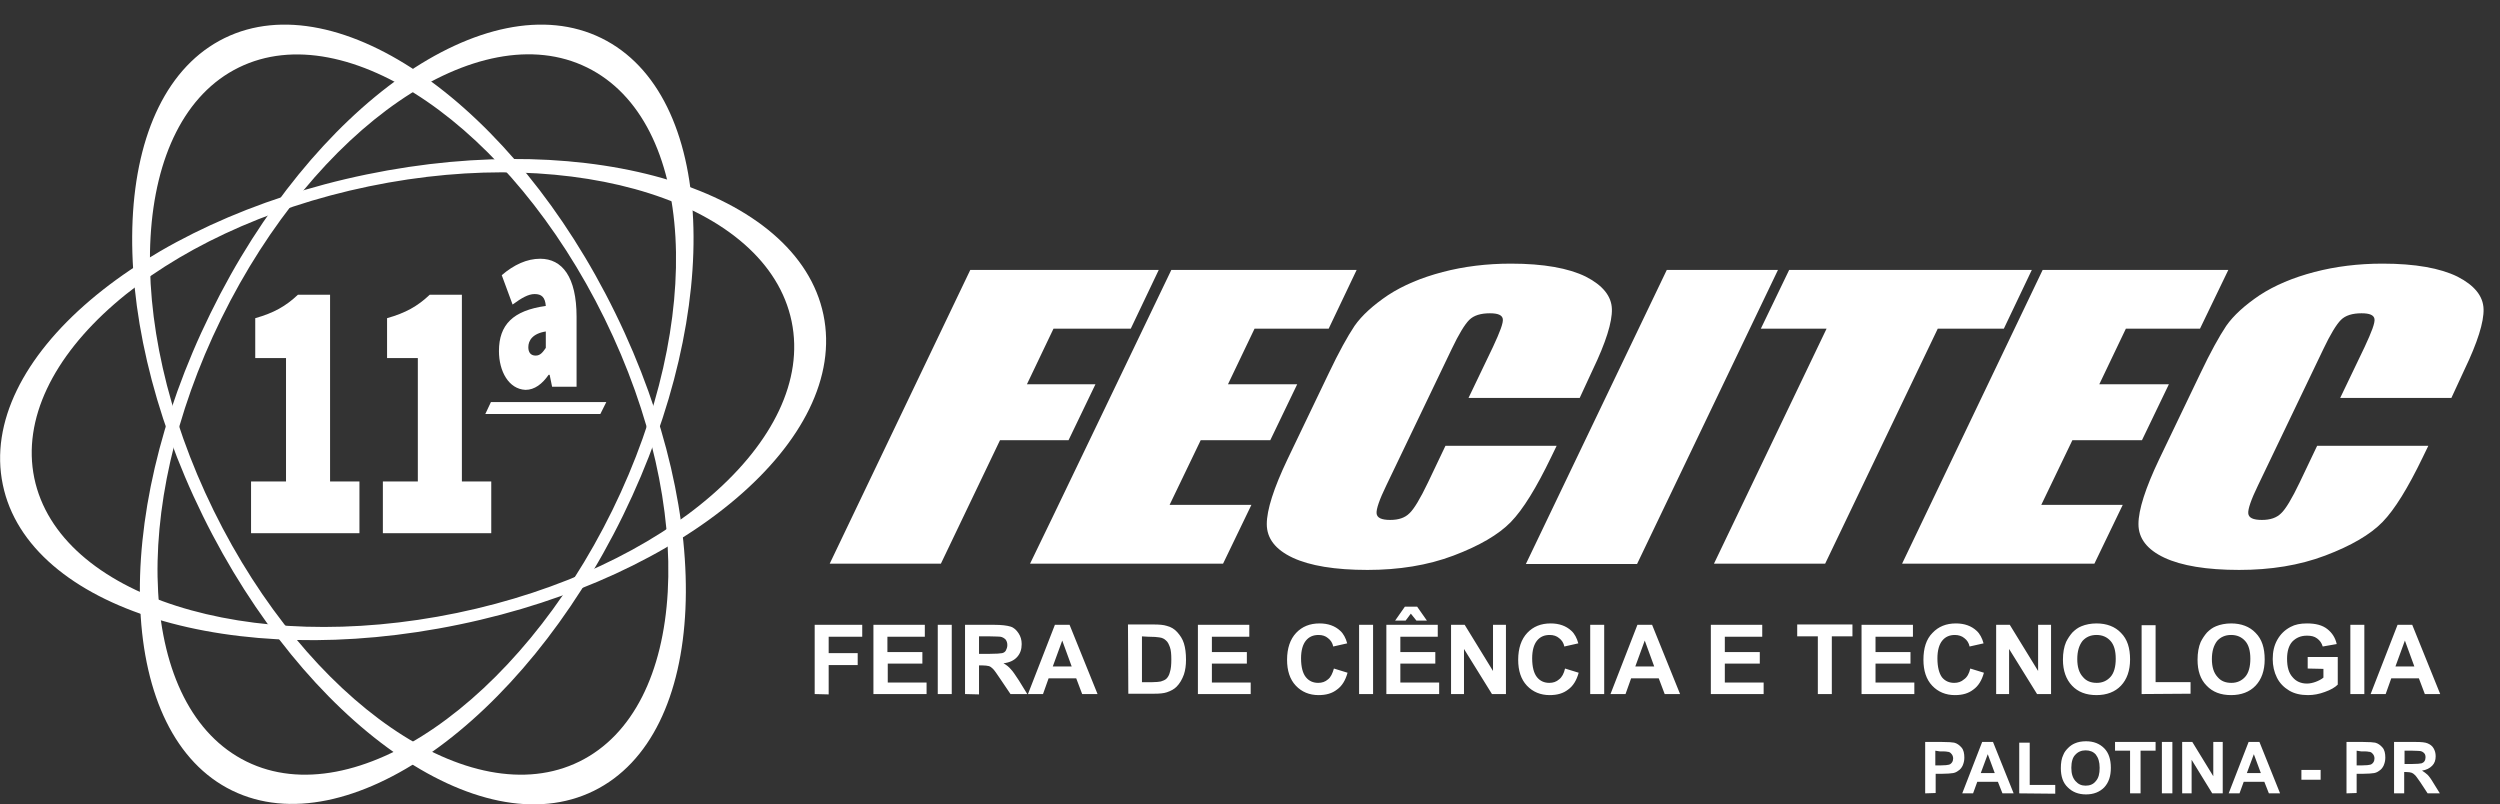 <?xml version="1.0" encoding="utf-8"?>
<!-- Generator: Adobe Illustrator 24.0.1, SVG Export Plug-In . SVG Version: 6.00 Build 0)  -->
<svg version="1.1" id="Layer_1" xmlns="http://www.w3.org/2000/svg" xmlns:xlink="http://www.w3.org/1999/xlink" x="0px" y="0px"
	 viewBox="0 0 715 230" style="enable-background:new 0 0 715 230;" xml:space="preserve">
<rect x="0" y="0" width="715" height="230" fill="#333333" stroke="none"/>
<style type="text/css">
	.st0{fill:#FFFFFF;}
	.st1{fill-rule:evenodd;clip-rule:evenodd;fill:#FFFFFF;}
	.st2{enable-background:new    ;}
</style>
<g id="Layer_2">
</g>
<g id="Layer_2_1_">
</g>
<g id="Camada_1" xmlns:cc="http://creativecommons.org/ns#" xmlns:dc="http://purl.org/dc/elements/1.1/" xmlns:inkscape="http://www.inkscape.org/namespaces/inkscape" xmlns:rdf="http://www.w3.org/1999/02/22-rdf-syntax-ns#" xmlns:sodipodi="http://sodipodi.sourceforge.net/DTD/sodipodi-0.dtd" xmlns:svg="http://www.w3.org/2000/svg">
	<g id="Camada_2">
	</g>
	
		<sodipodi:namedview  bordercolor="#666666" borderopacity="1" gridtolerance="10" guidetolerance="10" id="namedview25" inkscape:current-layer="Camada_1" inkscape:cx="-631.807" inkscape:cy="680.315" inkscape:pageopacity="0" inkscape:pageshadow="2" inkscape:window-height="1007" inkscape:window-maximized="1" inkscape:window-width="1920" inkscape:window-x="0" inkscape:window-y="27" inkscape:zoom="0.17344906" objecttolerance="10" pagecolor="#ffffff" showgrid="false">
		</sodipodi:namedview>
	<path id="path5" inkscape:connector-curvature="0" class="st0" d="M701.1,113.8h-31.8l7-14.6c2-4.3,3-6.9,2.8-8s-1.4-1.6-3.7-1.6
		c-2.6,0-4.6,0.6-5.9,1.9c-1.3,1.3-3,4.1-5,8.3l-18.7,39c-2,4.1-2.9,6.8-2.8,8c0.1,1.3,1.4,1.9,3.9,1.9c2.4,0,4.2-0.6,5.5-1.9
		c1.3-1.2,3.1-4.2,5.3-8.8l5-10.5h31.8l-1.6,3.3c-4.2,8.7-8,14.9-11.5,18.5s-9,6.8-16.4,9.6s-15.6,4.1-24.6,4.1
		c-9.3,0-16.5-1.2-21.4-3.5s-7.4-5.5-7.4-9.6s2-10.3,5.9-18.5l11.8-24.6c2.9-6.1,5.4-10.6,7.4-13.6c2.1-3,5.3-5.9,9.6-8.8
		c4.3-2.8,9.5-5,15.6-6.6s12.6-2.4,19.5-2.4c9.4,0,16.5,1.3,21.4,3.7c4.9,2.5,7.4,5.6,7.5,9.3c0.1,3.7-1.7,9.5-5.5,17.4L701.1,113.8
		L701.1,113.8z M584.2,77.2h53.1L629.2,94H608l-7.6,15.9h19.9l-7.7,16h-19.9l-8.9,18.5h23.3l-8.1,16.8h-55L584.2,77.2L584.2,77.2z
		 M581.1,77.2l-8,16.8h-18.9L522,161.2h-31.8L522.4,94h-18.8l8.1-16.8H581.1L581.1,77.2z M508.5,77.2l-40.3,84.1h-31.8l40.3-84.1
		C476.7,77.2,508.5,77.2,508.5,77.2z M451.8,113.8H420l7-14.6c2-4.3,3-6.9,2.8-8s-1.4-1.6-3.7-1.6c-2.6,0-4.6,0.6-5.9,1.9
		s-3,4.1-5,8.3l-18.7,39c-2,4.1-2.9,6.8-2.8,8c0.1,1.3,1.4,1.9,3.9,1.9c2.4,0,4.2-0.6,5.5-1.9c1.3-1.2,3.1-4.2,5.3-8.8l5-10.5h31.8
		l-1.6,3.3c-4.2,8.7-8,14.9-11.5,18.5s-9,6.8-16.4,9.6S400,163,391.1,163c-9.3,0-16.5-1.2-21.4-3.5s-7.4-5.5-7.4-9.6
		s2-10.3,5.9-18.5l11.8-24.6c2.9-6.1,5.4-10.6,7.4-13.6c2.1-3,5.3-5.9,9.6-8.8c4.3-2.8,9.5-5,15.6-6.6s12.6-2.4,19.5-2.4
		c9.4,0,16.5,1.3,21.4,3.7c4.9,2.5,7.4,5.6,7.5,9.3c0.1,3.7-1.7,9.5-5.5,17.4L451.8,113.8L451.8,113.8z M335,77.2h53L380,94h-21.2
		l-7.6,15.9H371l-7.7,16h-19.9l-8.9,18.5h23.4l-8.1,16.8h-55.2C294.7,161.2,335,77.2,335,77.2z M277.5,77.2h53.9l-8,16.8h-22.1
		l-7.6,15.9h19.6l-7.7,16H286l-16.9,35.3h-31.8L277.5,77.2z"/>
	<path id="path7" inkscape:connector-curvature="0" class="st1" d="M105.5,53.3c59.8-12.4,113.9,4.9,120.9,38.6s-35.9,71-95.7,83.4
		S16.8,170.4,9.8,136.7C2.9,103,45.7,65.7,105.5,53.3 M104.8,49.9c64.8-13.4,123.3,4.6,130.7,40.1s-39.3,75.2-104.1,88.6
		c-64.8,13.5-123.3-4.5-130.6-40C-6.6,103,40,63.3,104.8,49.9z"/>
	<path id="path9" inkscape:connector-curvature="0" class="st1" d="M172.9,91.1c26.9,54.8,23.7,111.5-7.2,126.7S88,200.8,61.1,146
		S37.5,34.4,68.3,19.3S146,36.3,172.9,91.1 M176,89.6c29.1,59.4,26.4,120.6-6.2,136.6S87.2,206.9,58,147.5S31.6,26.9,64.2,10.9
		S146.9,30.1,176,89.6z"/>
	<path id="path11" inkscape:connector-curvature="0" class="st1" d="M63.3,91.1c-26.9,54.8-23.7,111.5,7.2,126.7s77.7-17,104.6-71.8
		s23.7-111.5-7.2-126.7S90.2,36.3,63.3,91.1 M60.2,89.6C31,149,33.8,210.2,66.4,226.1s82.7-19.2,111.8-78.7S204.6,26.9,172,10.9
		S89.3,30.1,60.2,89.6z"/>
	<path id="path13" inkscape:connector-curvature="0" class="st0" d="M690.5,190.6l-2.7-7.4l-2.7,7.4H690.5z M697.9,198.5h-4.4
		l-1.7-4.5h-7.9l-1.6,4.5H678l7.7-19.8h4.2L697.9,198.5L697.9,198.5z M672.2,198.5v-19.8h4v19.8H672.2L672.2,198.5z M660,191.2v-3.3
		h8.6v7.9c-0.8,0.8-2,1.5-3.7,2.1c-1.6,0.6-3.2,0.9-4.8,0.9c-2.1,0-3.9-0.4-5.4-1.3c-1.5-0.9-2.7-2.1-3.5-3.7
		c-0.8-1.6-1.2-3.4-1.2-5.3c0-2.1,0.4-3.9,1.3-5.5s2.1-2.8,3.8-3.7c1.3-0.7,2.8-1,4.7-1c2.5,0,4.4,0.5,5.8,1.6s2.3,2.5,2.7,4.3
		l-4,0.7c-0.3-1-0.8-1.7-1.6-2.3s-1.7-0.8-2.9-0.8c-1.8,0-3.1,0.6-4.2,1.7c-1,1.1-1.5,2.8-1.5,4.9c0,2.4,0.5,4.1,1.6,5.3
		c1,1.2,2.4,1.8,4.1,1.8c0.8,0,1.7-0.2,2.5-0.5s1.6-0.7,2.2-1.2v-2.5L660,191.2L660,191.2z M632.6,188.5c0,2.2,0.5,3.9,1.6,5.1
		c1,1.2,2.3,1.7,4,1.7c1.6,0,2.9-0.6,3.9-1.7c1-1.1,1.5-2.9,1.5-5.2s-0.5-4-1.5-5.1s-2.3-1.7-4-1.7s-3,0.6-4,1.7
		C633.1,184.6,632.6,186.3,632.6,188.5L632.6,188.5z M628.5,188.7c0-2,0.3-3.7,0.9-5.1c0.5-1,1.1-1.9,1.8-2.7
		c0.8-0.8,1.6-1.4,2.6-1.8c1.2-0.5,2.7-0.8,4.3-0.8c2.9,0,5.3,0.9,7,2.7c1.8,1.8,2.6,4.3,2.6,7.6c0,3.2-0.9,5.7-2.6,7.5
		c-1.7,1.8-4.1,2.7-7,2.7c-3,0-5.3-0.9-7-2.7C629.3,194.3,628.5,191.8,628.5,188.7L628.5,188.7z M612.5,198.5v-19.7h4v16.3h10v3.3
		L612.5,198.5L612.5,198.5z M594.1,188.5c0,2.2,0.5,3.9,1.6,5.1c1,1.2,2.3,1.7,4,1.7c1.6,0,2.9-0.6,3.9-1.7c1-1.1,1.5-2.9,1.5-5.2
		s-0.5-4-1.5-5.1s-2.3-1.7-4-1.7s-3,0.6-4,1.7C594.6,184.6,594.1,186.3,594.1,188.5L594.1,188.5z M590,188.7c0-2,0.3-3.7,0.9-5.1
		c0.5-1,1.1-1.9,1.8-2.7c0.8-0.8,1.6-1.4,2.6-1.8c1.2-0.5,2.7-0.8,4.3-0.8c2.9,0,5.3,0.9,7,2.7c1.8,1.8,2.6,4.3,2.6,7.6
		c0,3.2-0.9,5.7-2.6,7.5c-1.7,1.8-4.1,2.7-7,2.7c-3,0-5.3-0.9-7-2.7C590.9,194.3,590,191.8,590,188.7L590,188.7z M570.9,198.5v-19.8
		h3.9l8.1,13.2v-13.2h3.7v19.8h-4l-8-12.9v12.9H570.9L570.9,198.5z M563.5,191.2l3.9,1.2c-0.6,2.2-1.6,3.8-3,4.8
		c-1.4,1.1-3.1,1.6-5.3,1.6c-2.6,0-4.8-0.9-6.5-2.7s-2.5-4.3-2.5-7.4c0-3.3,0.8-5.9,2.6-7.7c1.7-1.8,3.9-2.7,6.7-2.7
		c2.4,0,4.4,0.7,5.9,2.1c0.9,0.8,1.6,2.1,2,3.6l-4,0.9c-0.2-1-0.7-1.8-1.5-2.4c-0.7-0.6-1.7-0.9-2.7-0.9c-1.5,0-2.7,0.5-3.6,1.6
		c-0.9,1.1-1.4,2.8-1.4,5.1c0,2.5,0.5,4.3,1.3,5.4c0.9,1.1,2.1,1.6,3.5,1.6c1.1,0,2-0.3,2.8-1C562.6,193.7,563.2,192.6,563.5,191.2z
		 M532.4,198.5v-19.8h14.7v3.4h-10.7v4.4h10v3.3h-10v5.4h11.1v3.3L532.4,198.5L532.4,198.5z M519.9,198.5V182H514v-3.4h15.8v3.4
		h-5.9v16.5H519.9L519.9,198.5z M489.3,198.5v-19.8H504v3.4h-10.7v4.4h10v3.3h-10v5.4h11.1v3.3L489.3,198.5L489.3,198.5z
		 M473.1,190.6l-2.7-7.4l-2.7,7.4H473.1z M480.5,198.5h-4.4l-1.7-4.5h-7.9l-1.6,4.5h-4.3l7.7-19.8h4.2L480.5,198.5L480.5,198.5z
		 M454.8,198.5v-19.8h4v19.8H454.8L454.8,198.5z M447.6,191.2l3.9,1.2c-0.6,2.2-1.6,3.8-3,4.8c-1.4,1.1-3.1,1.6-5.3,1.6
		c-2.6,0-4.8-0.9-6.5-2.7s-2.5-4.3-2.5-7.4c0-3.3,0.9-5.9,2.6-7.7s3.9-2.7,6.7-2.7c2.4,0,4.4,0.7,5.9,2.1c0.9,0.8,1.6,2.1,2,3.6
		l-4,0.9c-0.2-1-0.7-1.8-1.5-2.4c-0.7-0.6-1.6-0.9-2.7-0.9c-1.5,0-2.7,0.5-3.6,1.6s-1.4,2.8-1.4,5.1c0,2.5,0.5,4.3,1.4,5.4
		c0.9,1.1,2.1,1.6,3.5,1.6c1.1,0,2-0.3,2.8-1C446.7,193.7,447.3,192.6,447.6,191.2L447.6,191.2z M415,198.5v-19.8h3.9l8.1,13.2
		v-13.2h3.7v19.8h-4l-8-12.9v12.9H415L415,198.5z M399,177.5l2.8-4h3.5l2.8,4h-3l-1.6-2l-1.5,2H399z M396.5,198.5v-19.8h14.7v3.4
		h-10.7v4.4h10v3.3h-10v5.4h11.1v3.3L396.5,198.5L396.5,198.5z M388.7,198.5v-19.8h4v19.8H388.7z M381.5,191.2l3.9,1.2
		c-0.6,2.2-1.6,3.8-3,4.8c-1.4,1.1-3.1,1.6-5.3,1.6c-2.6,0-4.8-0.9-6.5-2.7s-2.5-4.3-2.5-7.4c0-3.3,0.9-5.9,2.6-7.7s3.9-2.7,6.7-2.7
		c2.4,0,4.4,0.7,5.9,2.1c0.9,0.8,1.6,2.1,2,3.6l-4,0.9c-0.2-1-0.7-1.8-1.5-2.4c-0.7-0.6-1.6-0.9-2.7-0.9c-1.5,0-2.7,0.5-3.6,1.6
		s-1.4,2.8-1.4,5.1c0,2.5,0.5,4.3,1.4,5.4c0.9,1.1,2.1,1.6,3.5,1.6c1.1,0,2-0.3,2.8-1C380.6,193.7,381.1,192.6,381.5,191.2
		L381.5,191.2z M342.6,198.5v-19.8h14.7v3.4h-10.7v4.4h10v3.3h-10v5.4h11.1v3.3L342.6,198.5L342.6,198.5z M326.6,182v13.1h3
		c1.1,0,1.9-0.1,2.4-0.2c0.6-0.2,1.2-0.4,1.6-0.8c0.4-0.4,0.8-1,1-1.9c0.3-0.9,0.4-2.1,0.4-3.6s-0.1-2.7-0.4-3.5s-0.6-1.5-1.1-1.9
		c-0.5-0.5-1.1-0.8-1.9-0.9c-0.6-0.1-1.6-0.2-3.3-0.2L326.6,182L326.6,182z M322.6,178.6h7.3c1.6,0,2.9,0.1,3.8,0.4
		c1.2,0.3,2.2,0.9,3,1.8c0.8,0.9,1.5,1.9,1.9,3.2s0.6,2.8,0.6,4.7c0,1.6-0.2,3-0.6,4.2c-0.5,1.4-1.2,2.6-2.1,3.5
		c-0.7,0.7-1.6,1.2-2.8,1.6c-0.9,0.3-2.1,0.4-3.5,0.4h-7.5L322.6,178.6L322.6,178.6z M306.5,190.6l-2.7-7.4l-2.7,7.4H306.5z
		 M313.9,198.5h-4.4l-1.7-4.5h-7.9l-1.6,4.5H294l7.7-19.8h4.2L313.9,198.5L313.9,198.5z M280,187h3c1.9,0,3.1-0.1,3.6-0.2
		s0.9-0.4,1.1-0.8s0.4-0.9,0.4-1.5c0-0.7-0.2-1.2-0.5-1.6c-0.4-0.4-0.9-0.7-1.5-0.8c-0.3,0-1.3-0.1-2.9-0.1H280V187L280,187z
		 M276,198.5v-19.8h8.4c2.1,0,3.6,0.2,4.6,0.5s1.7,1,2.3,1.9c0.6,0.9,0.9,1.9,0.9,3.1c0,1.5-0.4,2.7-1.3,3.7s-2.2,1.6-3.9,1.8
		c0.9,0.5,1.6,1.1,2.1,1.7c0.6,0.6,1.3,1.7,2.3,3.2l2.4,3.9H289l-2.9-4.3c-1-1.5-1.7-2.5-2.1-2.9s-0.8-0.7-1.2-0.8
		c-0.4-0.1-1.1-0.2-2-0.2H280v8.3L276,198.5L276,198.5z M268.2,198.5v-19.8h4v19.8H268.2L268.2,198.5z M249.8,198.5v-19.8h14.7v3.4
		h-10.7v4.4h10v3.3h-9.9v5.4H265v3.3L249.8,198.5L249.8,198.5z M233,198.5v-19.8h13.6v3.4H237v4.7h8.3v3.4H237v8.4L233,198.5
		L233,198.5z"/>
	<path id="path15" inkscape:connector-curvature="0" class="st0" d="M687.7,218.5h2.2c1.4,0,2.3-0.1,2.7-0.2
		c0.3-0.1,0.6-0.3,0.8-0.6s0.3-0.7,0.3-1.1c0-0.5-0.1-0.9-0.4-1.2c-0.3-0.3-0.6-0.5-1.1-0.6c-0.2,0-1-0.1-2.2-0.1h-2.3V218.5z
		 M684.7,226.9v-14.7h6.2c1.6,0,2.7,0.1,3.4,0.4c0.7,0.3,1.3,0.7,1.7,1.4s0.6,1.4,0.6,2.3c0,1.1-0.3,2-1,2.7s-1.6,1.2-2.9,1.4
		c0.6,0.4,1.2,0.8,1.6,1.2c0.4,0.4,1,1.2,1.7,2.4l1.8,2.9h-3.5l-2.1-3.2c-0.8-1.1-1.3-1.9-1.6-2.1c-0.3-0.3-0.6-0.5-0.9-0.6
		c-0.3-0.1-0.8-0.2-1.5-0.2h-0.6v6.1L684.7,226.9L684.7,226.9z M674,214.7v4.2h1.6c1.2,0,1.9-0.1,2.3-0.2s0.7-0.4,0.9-0.7
		s0.3-0.7,0.3-1.1c0-0.5-0.2-1-0.5-1.3c-0.3-0.4-0.7-0.6-1.2-0.6c-0.3-0.1-1.1-0.1-2.1-0.1L674,214.7L674,214.7z M671.1,226.9v-14.7
		h4.7c1.8,0,3,0.1,3.5,0.2c0.8,0.2,1.5,0.7,2.1,1.4s0.8,1.7,0.8,2.9c0,0.9-0.2,1.6-0.5,2.3c-0.3,0.6-0.7,1.1-1.2,1.4
		c-0.5,0.4-1,0.6-1.5,0.7c-0.7,0.1-1.7,0.2-3.1,0.2H674v5.5L671.1,226.9L671.1,226.9z M658.2,223v-2.8h5.5v2.8H658.2z M646.6,221.1
		l-2-5.4l-2,5.4H646.6L646.6,221.1z M652.1,226.9h-3.2l-1.3-3.3h-5.9l-1.2,3.3h-3.1l5.7-14.7h3.1L652.1,226.9z M624.1,226.9v-14.7
		h2.9l6,9.8v-9.8h2.7v14.7h-3l-5.9-9.6v9.6H624.1z M618.3,226.9v-14.7h3v14.7H618.3z M609.2,226.9v-12.2h-4.3v-2.5h11.6v2.5h-4.3
		v12.2H609.2z M592.4,219.6c0,1.7,0.4,2.9,1.2,3.8c0.8,0.9,1.7,1.3,2.9,1.3s2.2-0.4,2.9-1.3c0.8-0.9,1.1-2.1,1.1-3.8
		s-0.4-2.9-1.1-3.8c-0.7-0.8-1.7-1.2-2.9-1.2s-2.2,0.4-3,1.3C592.8,216.6,592.4,217.9,592.4,219.6L592.4,219.6z M589.4,219.7
		c0-1.5,0.2-2.8,0.7-3.8c0.3-0.8,0.8-1.4,1.4-2c0.6-0.6,1.2-1,1.9-1.3c0.9-0.4,2-0.6,3.2-0.6c2.2,0,3.9,0.7,5.2,2s1.9,3.2,1.9,5.6
		c0,2.4-0.6,4.2-1.9,5.6c-1.3,1.3-3,2-5.2,2s-3.9-0.7-5.2-2C590,223.9,589.4,222,589.4,219.7L589.4,219.7z M577.5,226.9v-14.5h3
		v12.1h7.3v2.5L577.5,226.9L577.5,226.9z M570.5,221.1l-2-5.4l-2,5.4H570.5L570.5,221.1z M575.9,226.9h-3.2l-1.3-3.3h-5.9l-1.2,3.3
		h-3.1l5.7-14.7h3.1L575.9,226.9z M553.5,214.7v4.2h1.6c1.2,0,1.9-0.1,2.3-0.2s0.7-0.4,0.9-0.7s0.3-0.7,0.3-1.1c0-0.5-0.2-1-0.5-1.3
		c-0.3-0.4-0.7-0.6-1.2-0.6c-0.3-0.1-1.1-0.1-2.1-0.1L553.5,214.7L553.5,214.7z M550.6,226.9v-14.7h4.8c1.8,0,3,0.1,3.5,0.2
		c0.8,0.2,1.5,0.7,2.1,1.4s0.8,1.7,0.8,2.9c0,0.9-0.2,1.6-0.5,2.3c-0.3,0.6-0.7,1.1-1.2,1.4c-0.5,0.4-1,0.6-1.5,0.7
		c-0.7,0.1-1.7,0.2-3.1,0.2h-1.9v5.5L550.6,226.9L550.6,226.9z"/>
	<polygon class="st1" points="140.4,115 173.4,115 171.7,118.4 138.8,118.4 	"/>
	<g class="st2">
		<path class="st0" d="M71.8,137.7h10v-35.3H73V91c5.3-1.5,8.7-3.4,12.2-6.7h9.2v53.4h8.4v14.8h-31V137.7z"/>
		<path class="st0" d="M109.5,137.7h10v-35.3h-8.8V91c5.3-1.5,8.7-3.4,12.2-6.7h9.2v53.4h8.4v14.8h-31V137.7z"/>
		<path class="st0" d="M142.7,100.4c0-7.5,4-11.6,13.4-12.9c-0.2-2.5-1.2-3.4-3.2-3.4c-1.8,0-3.7,1.1-6.3,3l-3.1-8.4
			c3.5-3,7.2-4.7,11-4.7c6.3,0,10.4,5.2,10.4,16.6v20h-7l-0.7-3.4h-0.3c-1.8,2.6-4,4.3-6.6,4.3C145.5,111.3,142.7,106.2,142.7,100.4
			z M156.1,99.5v-4.7c-3.8,0.6-5,2.6-5,4.5c0,1.5,0.7,2.4,2.1,2.4C154.5,101.7,155.2,100.8,156.1,99.5z"/>
	</g>
</g>
</svg>
